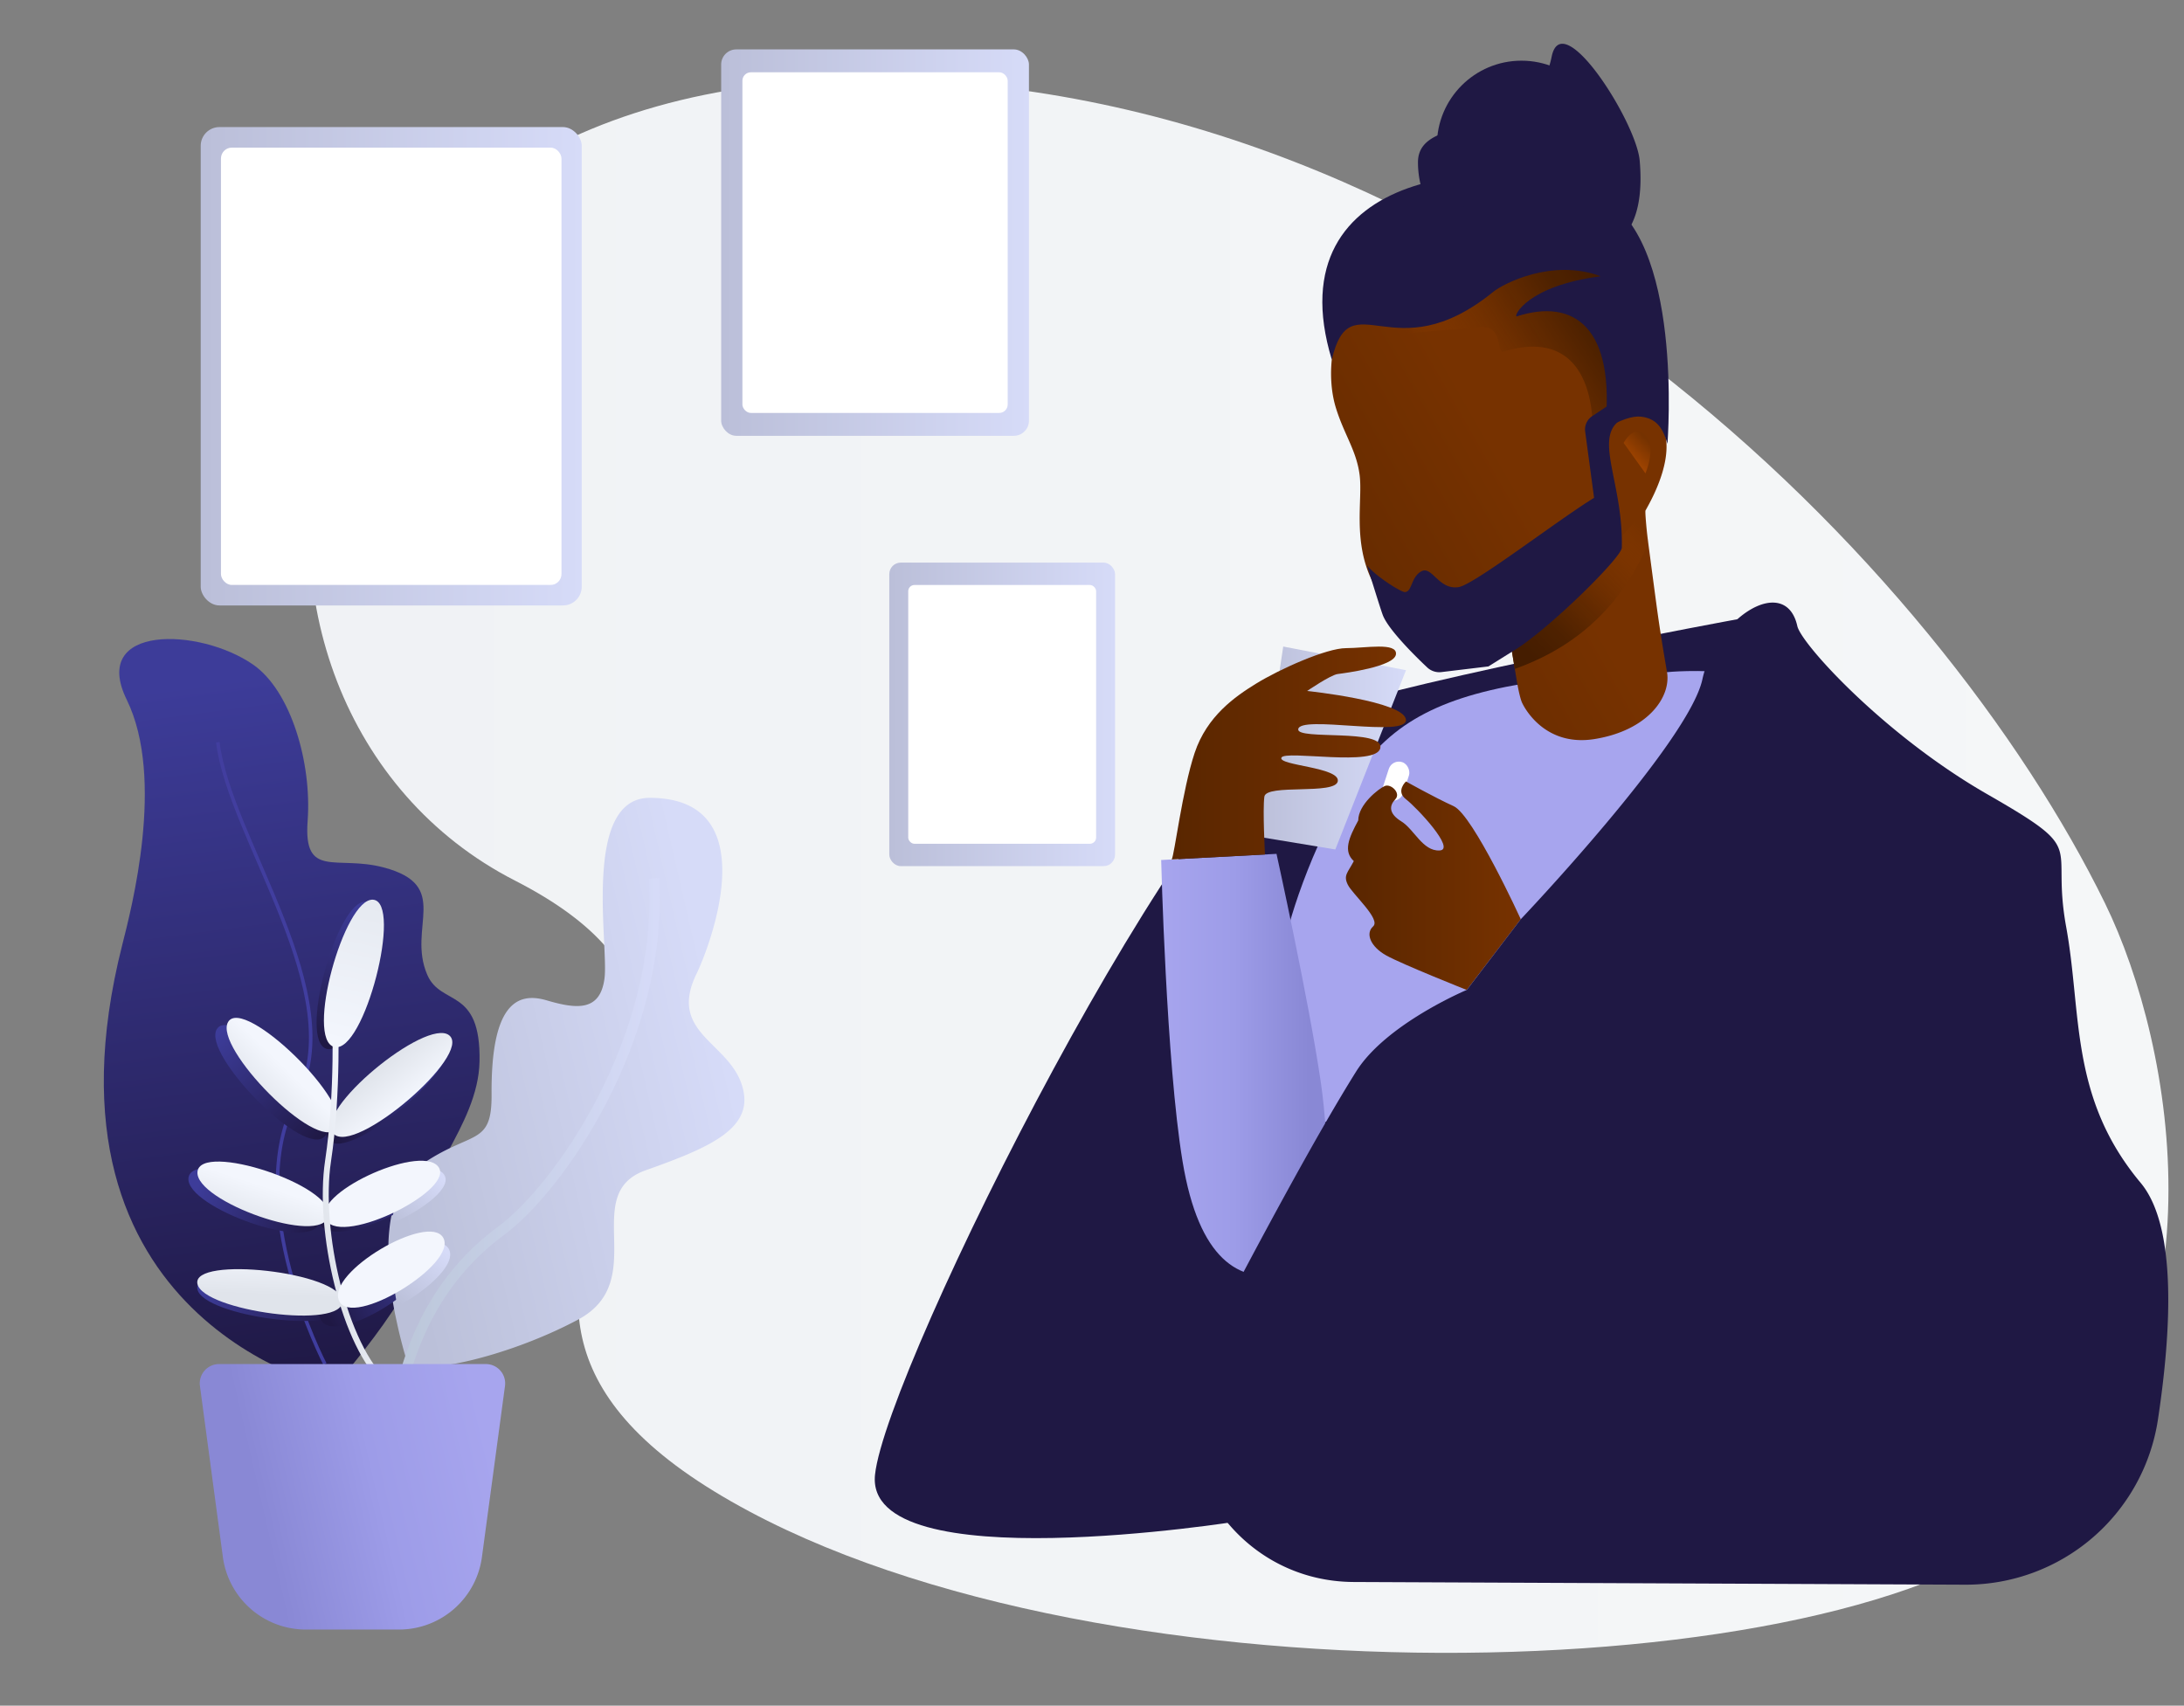 <svg xmlns="http://www.w3.org/2000/svg" xmlns:xlink="http://www.w3.org/1999/xlink" viewBox="0 0 736 574.85"><rect x="0" y="0" width="736" height="574.85" fill="#808080" stroke="none"/><defs><style>.cls-1{fill:url(#Безымянный_градиент_263);}.cls-2{fill:url(#Безымянный_градиент_5);}.cls-18,.cls-3,.cls-34,.cls-5{fill:none;stroke-miterlimit:10;}.cls-3{stroke-width:1.19px;stroke:url(#Безымянный_градиент_2);}.cls-4{fill:url(#Безымянный_градиент_17);}.cls-5{stroke-width:3.44px;stroke:url(#Безымянный_градиент_164);}.cls-6{fill:url(#Безымянный_градиент_5-2);}.cls-7{fill:url(#Безымянный_градиент_5-3);}.cls-8{fill:url(#Безымянный_градиент_5-4);}.cls-9{fill:url(#Безымянный_градиент_5-5);}.cls-10{fill:url(#Безымянный_градиент_5-6);}.cls-11{fill:url(#Безымянный_градиент_5-7);}.cls-12{fill:url(#Безымянный_градиент_18);}.cls-13{fill:url(#Безымянный_градиент_33);}.cls-14{fill:url(#Безымянный_градиент_33-2);}.cls-15{fill:url(#Безымянный_градиент_33-3);}.cls-16{fill:url(#Безымянный_градиент_17-2);}.cls-17{fill:url(#Безымянный_градиент_33-4);}.cls-18{stroke-width:2px;stroke:url(#Безымянный_градиент_33-5);}.cls-19{fill:url(#Безымянный_градиент_33-6);}.cls-20{fill:url(#Безымянный_градиент_17-3);}.cls-21{fill:url(#Безымянный_градиент_33-7);}.cls-22{fill:url(#Безымянный_градиент_11);}.cls-23{fill:url(#Безымянный_градиент_144);}.cls-24{fill:url(#Безымянный_градиент_170);}.cls-25{fill:#fff;}.cls-26{fill:#1f1844;}.cls-27{fill:url(#Безымянный_градиент_123);}.cls-28{fill:url(#Безымянный_градиент_216);}.cls-29{fill:url(#Безымянный_градиент_40);}.cls-30{fill:url(#Безымянный_градиент_250);}.cls-31{fill:url(#Безымянный_градиент_64);}.cls-32{fill:url(#Безымянный_градиент_71);}.cls-33{fill:url(#Безымянный_градиент_250-2);}.cls-34{stroke:#fff;stroke-linecap:round;stroke-width:1.68px;}.cls-35{fill:url(#Безымянный_градиент_71-2);}.cls-36{fill:url(#Безымянный_градиент_123-2);}.cls-37{fill:url(#Безымянный_градиент_170-2);}.cls-38{fill:url(#Безымянный_градиент_250-3);}.cls-39{fill:url(#Безымянный_градиент_64-2);}.cls-40{fill:url(#Безымянный_градиент_64-3);}.cls-41{fill:url(#Безымянный_градиент_170-3);}.cls-42{fill:url(#Безымянный_градиент_170-4);}</style><linearGradient id="Безымянный_градиент_263" x1="104.25" y1="291.91" x2="730.76" y2="291.91" gradientUnits="userSpaceOnUse"><stop offset="0" stop-color="#f0f2f5"/><stop offset="0.99" stop-color="#f5f7f8"/></linearGradient><linearGradient id="Безымянный_градиент_5" x1="111.85" y1="466" x2="80.25" y2="226.27" gradientUnits="userSpaceOnUse"><stop offset="0" stop-color="#1f1844"/><stop offset="0.99" stop-color="#3d3c99"/></linearGradient><linearGradient id="Безымянный_градиент_2" x1="110.25" y1="459.82" x2="82.47" y2="248.95" gradientUnits="userSpaceOnUse"><stop offset="0" stop-color="#3f3d9e"/><stop offset="0.99" stop-color="#423e9f"/></linearGradient><linearGradient id="Безымянный_градиент_17" x1="126.45" y1="377.82" x2="243.68" y2="350.88" gradientUnits="userSpaceOnUse"><stop offset="0.01" stop-color="#bbc0d9"/><stop offset="1" stop-color="#d6dbf8"/></linearGradient><linearGradient id="Безымянный_градиент_164" x1="-167.74" y1="939.58" x2="-78.04" y2="956" gradientTransform="translate(129.86 -555.72) rotate(-10.18)" gradientUnits="userSpaceOnUse"><stop offset="0" stop-color="#bac6d8"/><stop offset="0.99" stop-color="#d6dbf8"/></linearGradient><linearGradient id="Безымянный_градиент_5-2" x1="109.61" y1="382.73" x2="73.67" y2="347.41" xlink:href="#Безымянный_градиент_5"/><linearGradient id="Безымянный_градиент_5-3" x1="108.47" y1="412.42" x2="66.64" y2="397.85" xlink:href="#Безымянный_градиент_5"/><linearGradient id="Безымянный_градиент_5-4" x1="111.59" y1="382.64" x2="149.64" y2="352.7" xlink:href="#Безымянный_градиент_5"/><linearGradient id="Безымянный_градиент_5-5" x1="108.82" y1="412.47" x2="145.75" y2="394.78" xlink:href="#Безымянный_градиент_5"/><linearGradient id="Безымянный_градиент_5-6" x1="115.41" y1="440.26" x2="66.25" y2="434.38" xlink:href="#Безымянный_градиент_5"/><linearGradient id="Безымянный_градиент_5-7" x1="109.96" y1="443.71" x2="143.55" y2="423.18" xlink:href="#Безымянный_градиент_5"/><linearGradient id="Безымянный_градиент_18" x1="122.55" y1="305.2" x2="111.06" y2="352.2" gradientUnits="userSpaceOnUse"><stop offset="0.01" stop-color="#3d3c99"/><stop offset="1" stop-color="#1f1844"/></linearGradient><linearGradient id="Безымянный_градиент_33" x1="-1953.48" y1="2408.64" x2="-1938.29" y2="2408.64" gradientTransform="translate(-255.52 -2711.11) rotate(-45.37)" gradientUnits="userSpaceOnUse"><stop offset="0" stop-color="#e0e4eb"/><stop offset="0.99" stop-color="#f3f6fd"/></linearGradient><linearGradient id="Безымянный_градиент_33-2" x1="-3719.37" y1="2778.77" x2="-3704.04" y2="2778.77" gradientTransform="translate(-1425.38 -3976.01) rotate(-72.22)" xlink:href="#Безымянный_градиент_33"/><linearGradient id="Безымянный_градиент_33-3" x1="-118.03" y1="-2873.85" x2="-102.83" y2="-2873.85" gradientTransform="matrix(0.63, 0.78, -0.78, 0.63, -2033.79, 2257.58)" xlink:href="#Безымянный_градиент_33"/><linearGradient id="Безымянный_градиент_17-2" x1="130.9" y1="410.9" x2="146.74" y2="394.64" xlink:href="#Безымянный_градиент_17"/><linearGradient id="Безымянный_градиент_33-4" x1="-429.3" y1="-3594.19" x2="-413.73" y2="-3594.19" gradientTransform="matrix(0.5, 0.87, -0.77, 0.45, -2428.81, 2364.67)" xlink:href="#Безымянный_градиент_33"/><linearGradient id="Безымянный_градиент_33-5" x1="-304.72" y1="1124.78" x2="-282.35" y2="1124.78" gradientTransform="translate(142.81 -757.05) rotate(-13.38)" xlink:href="#Безымянный_градиент_33"/><linearGradient id="Безымянный_градиент_33-6" x1="-4769.14" y1="2559.31" x2="-4753.22" y2="2559.31" gradientTransform="matrix(0.04, -0.93, 1, 0.04, -2289.83, -4101.77)" xlink:href="#Безымянный_градиент_33"/><linearGradient id="Безымянный_градиент_17-3" x1="131.26" y1="436.41" x2="147.07" y2="418.88" xlink:href="#Безымянный_градиент_17"/><linearGradient id="Безымянный_градиент_33-7" x1="-804.06" y1="-4447.8" x2="-786.83" y2="-4447.8" gradientTransform="matrix(0.35, 0.94, -0.74, 0.28, -2891.94, 2393.19)" xlink:href="#Безымянный_градиент_33"/><linearGradient id="Безымянный_градиент_11" x1="125.02" y1="304.52" x2="113.53" y2="351.52" gradientUnits="userSpaceOnUse"><stop offset="0" stop-color="#e6eaf1"/><stop offset="0.99" stop-color="#f3f6fd"/></linearGradient><linearGradient id="Безымянный_градиент_144" x1="78.03" y1="510.74" x2="165.61" y2="490.62" gradientUnits="userSpaceOnUse"><stop offset="0.11" stop-color="#8988d5"/><stop offset="0.56" stop-color="#9d9ce8"/><stop offset="1" stop-color="#a7a5ee"/></linearGradient><linearGradient id="Безымянный_градиент_170" x1="299.69" y1="240.76" x2="375.77" y2="240.76" gradientUnits="userSpaceOnUse"><stop offset="0.01" stop-color="#bbbfd9"/><stop offset="1" stop-color="#d6dbf8"/></linearGradient><linearGradient id="Безымянный_градиент_123" x1="550.13" y1="133.99" x2="561.94" y2="133.99" gradientUnits="userSpaceOnUse"><stop offset="0" stop-color="#753200"/><stop offset="1" stop-color="#a04400"/></linearGradient><linearGradient id="Безымянный_градиент_216" x1="549.55" y1="525.72" x2="549.55" y2="248.62" gradientUnits="userSpaceOnUse"><stop offset="0" stop-color="#201f4f"/><stop offset="0.39" stop-color="#3d3c99"/><stop offset="1" stop-color="#403da0"/></linearGradient><linearGradient id="Безымянный_градиент_40" x1="636.59" y1="393.14" x2="661.77" y2="395.66" gradientUnits="userSpaceOnUse"><stop offset="0.11" stop-color="#343381"/><stop offset="0.56" stop-color="#3d3c99"/><stop offset="1" stop-color="#403da0"/></linearGradient><linearGradient id="Безымянный_градиент_250" x1="569.06" y1="303.25" x2="811.47" y2="303.25" gradientUnits="userSpaceOnUse"><stop offset="0" stop-color="#a7a5ee"/><stop offset="0.44" stop-color="#9d9ce8"/><stop offset="0.89" stop-color="#8988d5"/></linearGradient><linearGradient id="Безымянный_градиент_64" x1="415.41" y1="224.87" x2="514.3" y2="168.36" gradientUnits="userSpaceOnUse"><stop offset="0" stop-color="#592600"/><stop offset="1" stop-color="#773200"/></linearGradient><linearGradient id="Безымянный_градиент_71" x1="486.77" y1="131.6" x2="547.29" y2="92.5" gradientUnits="userSpaceOnUse"><stop offset="0" stop-color="#a04400" stop-opacity="0"/><stop offset="0.22" stop-color="#7c3500" stop-opacity="0.39"/><stop offset="0.47" stop-color="#5e2800" stop-opacity="0.73"/><stop offset="0.7" stop-color="#4b2000" stop-opacity="0.93"/><stop offset="0.9" stop-color="#451d00"/></linearGradient><linearGradient id="Безымянный_градиент_250-2" x1="458.55" y1="394.33" x2="617.06" y2="394.33" xlink:href="#Безымянный_градиент_250"/><linearGradient id="Безымянный_градиент_71-2" x1="555.64" y1="180.5" x2="510.3" y2="224.99" xlink:href="#Безымянный_градиент_71"/><linearGradient id="Безымянный_градиент_123-2" x1="555.85" y1="149.16" x2="549.99" y2="154.9" xlink:href="#Безымянный_градиент_123"/><linearGradient id="Безымянный_градиент_170-2" x1="422.91" y1="252.1" x2="473.82" y2="252.1" xlink:href="#Безымянный_градиент_170"/><linearGradient id="Безымянный_градиент_250-3" x1="391.31" y1="358.94" x2="447.11" y2="358.94" xlink:href="#Безымянный_градиент_250"/><linearGradient id="Безымянный_градиент_64-2" x1="394.86" y1="253.78" x2="473.82" y2="253.78" xlink:href="#Безымянный_градиент_64"/><linearGradient id="Безымянный_градиент_64-3" x1="453.6" y1="298.49" x2="512.5" y2="298.49" xlink:href="#Безымянный_градиент_64"/><linearGradient id="Безымянный_градиент_170-3" x1="67.64" y1="123.44" x2="196.04" y2="123.44" xlink:href="#Безымянный_градиент_170"/><linearGradient id="Безымянный_градиент_170-4" x1="243.03" y1="81.77" x2="346.74" y2="81.77" xlink:href="#Безымянный_градиент_170"/></defs><title>01</title><g id="Слой_1" data-name="Слой 1"><path class="cls-1" d="M709.37,304.4C654.35,191.93,497,27.19,292.53,26.77c-213.36-.44-234,211.17-119,270S120.38,428.9,240.58,502.56c121.66,74.56,381.67,67.56,445.67,9.56S733.14,353,709.37,304.4Z"/><path class="cls-2" d="M112.2,467.71s34.78-38.71,31.09-54,17.89-33.79,18.31-56c.48-25.17-13-18.44-17.62-29.2-6.9-16,8.46-30.08-14.76-36.18-15.85-4.17-27,4-25.55-15.65S98,232.82,85.32,224c-18.14-12.59-55.06-13.58-42.62,11.8,13.06,26.66,1.55,70.58-1.49,82.6C9,445.5,112.2,467.71,112.2,467.71Z"/><path class="cls-3" d="M73.4,250.15c4,32.81,45.13,85.24,26.48,120.28s9.62,89.28,9.62,89.28"/><path class="cls-4" d="M217.59,394.41c-22.59,8,1.87,37.2-22.83,50.36s-56.36,19.83-57.82,13.44c-.1-.42-1.43-4.66-2.83-10.85-.32-1.43-.64-3-1-4.6-.08-.45-.17-.91-.26-1.38A125,125,0,0,1,131,426.43c0-.15,0-.31,0-.46-.12-2-.15-4-.12-6s.14-3.84.35-5.7c.73-7.11,2.77-13.66,6.93-18.36a19.66,19.66,0,0,1,3.61-3.23c17.16-11.94,24-6.14,23.89-23.78-.23-30.23,8.38-34.75,18.52-31.77s18.05,3.82,19.53-7.35-7.66-61,15.35-60.89c39.87.13,19.71,51,15.68,59.27-9.66,19.79,10.43,22.89,15.21,37.32S240.16,386.42,217.59,394.41Z"/><path class="cls-5" d="M132.52,501.65s-6.07-55.65,36.35-86.84C188,400.72,223.65,350.41,220.42,296"/><path class="cls-6" d="M73.05,346.86c5.27-8.93,43.14,27.92,36.51,36S68,355.38,73.05,346.86Z"/><path class="cls-7" d="M63.5,397.12c.76-10.41,46.48,4.55,44.14,14.83S62.77,407,63.5,397.12Z"/><path class="cls-8" d="M149.81,351.2c8.1,6.34-31.89,40.78-39,33.15S142.1,345.16,149.81,351.2Z"/><path class="cls-9" d="M145.62,394.59c6.81,7.69-31.8,27-37.6,18.32S139.14,387.26,145.62,394.59Z"/><path class="cls-10" d="M66.53,434.52c-2-9.55,48.41-4.05,48.84,5.78S68.44,443.62,66.53,434.52Z"/><path class="cls-11" d="M143.16,423.4c5.22,8.84-30.89,30.89-35.09,21.26S138.19,415,143.16,423.4Z"/><path class="cls-12" d="M123.24,303.9c10.18.74-3,52-13,49.64S113.55,303.19,123.24,303.9Z"/><path class="cls-13" d="M76.87,344.43c5.27-8.93,43.14,27.92,36.51,36S71.85,352.94,76.87,344.43Z"/><path class="cls-14" d="M66.54,395c.76-10.41,46.48,4.55,44.14,14.83S65.82,404.9,66.54,395Z"/><path class="cls-15" d="M151.35,348.91c8.1,6.34-31.89,40.78-39,33.15S143.64,342.87,151.35,348.91Z"/><path class="cls-16" d="M132.07,412.28c.7-7,2.66-13.42,6.65-18,4.83-1,8.89-.77,10.66,1.23C153.16,399.75,142.91,407.63,132.07,412.28Z"/><path class="cls-17" d="M147.53,393c6.81,7.69-31.8,27-37.6,18.32S141,385.63,147.53,393Z"/><path class="cls-18" d="M112.92,341.44s1.16,26.63-2.37,49.87,5.37,62.58,19.85,75.15"/><path class="cls-19" d="M66.53,432.7c-2-9.55,48.41-4.05,48.84,5.78S68.44,441.8,66.53,432.7Z"/><path class="cls-20" d="M133.91,440.27c-.07-.44-.16-.9-.25-1.35a125.45,125.45,0,0,1-1.79-14.68c0-.15,0-.3,0-.46,8.23-4.55,17-6.85,19.34-2.91C154.11,425.83,144,434.93,133.91,440.27Z"/><path class="cls-21" d="M149.33,417.09c5.22,8.84-30.89,30.89-35.09,21.26S144.36,408.67,149.33,417.09Z"/><path class="cls-22" d="M125.71,303.22c10.18.74-3,52-13,49.64S116,302.52,125.71,303.22Z"/><path class="cls-23" d="M134.44,549.2H103.11a28.21,28.21,0,0,1-28-24.44L67.38,467.1a6.51,6.51,0,0,1,6.46-7.38h89.88a6.51,6.51,0,0,1,6.46,7.38l-7.77,57.66A28.21,28.21,0,0,1,134.44,549.2Z"/><rect class="cls-24" x="299.69" y="189.61" width="76.08" height="102.3" rx="3.87" ry="3.87"/><rect class="cls-25" x="306.07" y="197.16" width="63.32" height="87.21" rx="2.09" ry="2.09"/></g><g id="Слой_2" data-name="Слой 2"><path class="cls-26" d="M585.57,208.68S481.52,227.75,442,240.76,298.69,461,294.88,497s122.62,15.67,122.62,15.67S586.39,215.35,585.57,208.68Z"/><path class="cls-27" d="M558.74,144.54c1.53-4.73,2.4-17.19,3.2-21.1-6.29.85-11.8,10.26-11.81,16C551.78,139.18,557,143.31,558.74,144.54Z"/><path class="cls-28" d="M645.28,489.66c-4.38,32.39-52,37-107.5,38.74-1.68.84-62.9.47-91.41-9.13l1-219.34c.07-18.52,7.92-49.09,34.94-49.54,45.38-.75,129.55-7.67,162.51,2.51,7.53,27.06,13,57,.47,135.13C638.11,432.79,647.4,474.12,645.28,489.66Z"/><path class="cls-29" d="M632.79,266.51c10,30.18,8.79,47.68-4.62,96.51C605.82,444.37,642.5,486.14,565,527.17c47-2.68,76.57-9.93,80.3-37.5,2.12-15.55-7.17-56.87,0-101.62,9.25-57.58,26.51-104.63,3.56-132.44C642.49,247.91,629.4,256.31,632.79,266.51Z"/><path class="cls-30" d="M645.28,333c-11.84,2-48.38,6.87-59.81,1.78,1.19,11.32,2.41,31.38,2.41,31.38s-111.2.16-147.8,14.15c0-1.19-7.36-59.68-7.6-60.06.81-6.78,8.9-34.84,23.81-57.88C468.87,243,486.76,234.13,519,229.54l42.74-3s42.54-4.5,62.18,16.93S645.28,333,645.28,333Z"/><path class="cls-31" d="M537.41,249.07c-17.82,2.89-24.47-12.22-24.47-12.22s-.84-1.54-1.95-8.36l-.49-3-.45-2.8-.57-3.44a40.46,40.46,0,0,1-4.84.32c-12.68.07-33.4-5.05-42.45-24.23-6.33-13.37-2.94-27-4-35.26s-5.23-13.62-8-22.63c-3.57-11.54-.88-27,4.45-31.27C478.6,86.72,540.92,82,540.92,82s3.95,17.61,2.25,51.55c1.48-1.31-.77,6.13,1.39,5.37,4.53-1.51,8.61-1.34,11.64.4,6.63,3.78,8.26,15-1.33,32.12-.1.2-.22.4-.34.6-.18.35.3,6.08.74,9.49.07.47.12,1,.18,1.46.77,5.81,1.76,13.33,2.74,20.6,1.41,10.49,3,19.47,3.6,23C563.15,235,555.24,246.18,537.41,249.07Z"/><path class="cls-32" d="M543.17,133.55c1.7-33.94-.25-47.38-.25-47.38s-64.31.55-88.27,20c-3.76,3-3.58,9.52-3.74,15.11,9.3-9.79,30.91-9.24,47.69-11,8-.84,5.59,8.19,7.88,8.3,17.3-5.58,30.16,1.77,30.36,27.23l7.55-6.81C542.55,139.18,544.6,132.28,543.17,133.55Z"/><polygon class="cls-33" points="600.72 425.65 458.55 410.04 458.55 363.02 617.06 376.26 600.72 425.65"/><line class="cls-34" x1="585.57" y1="334.2" x2="581.59" y2="311.19"/><path class="cls-26" d="M561.94,149.57c0-1,5.6-70-23.05-83.57-32-15.1-109.91-10.14-90.08,55.22,6.32-27,20.66,4.6,54.42-22.87,3.34-2.72,19.86-11.35,36.19-5.24C514.58,96.33,510,106.6,511.1,106.64c19.52-6.3,33.41,3.84,29.81,37.89,5.07-3,9.23-4.45,12.18-4.1C558.71,141.12,560.52,144.87,561.94,149.57Z"/><path class="cls-35" d="M555.46,183c-11.08,26.22-30.12,37.13-45,42.45l-.45-2.8-.57-3.44a40.46,40.46,0,0,1-4.84.32c9.91-8.53,37.46-32.64,50.22-48.07-.1.2-.22.4-.34.6-.18.35.3,6.08.74,9.49C555.34,182,555.39,182.5,555.46,183Z"/><path class="cls-26" d="M544.38,143c.61-.69,2.48-2.38,2.48-2.38l-1.45-6.28-8.86,5.92a5.39,5.39,0,0,0-2.35,5.2l3,22.32c-12.29,7.54-40.31,29.19-45.6,30.08-6.72,1.13-9-7.27-12.59-5.32s-3.09,7-5.61,7c-1.31,0-9.89-5.37-12.71-9,0,0,4.36,14.24,5.3,16.74,2.17,5.8,14.82,17.51,14.82,17.51a5.93,5.93,0,0,0,4.93,1.72l15.86-1.91,8-5c11.12-6.39,36.85-31.59,36.94-35C547.06,164.49,538.34,149.84,544.38,143Z"/><path class="cls-36" d="M547.16,149.26s3.57-6.72,7.35-2.52,0,12.8,0,12.8Z"/><path class="cls-26" d="M552.57,54.12c3.38,38.76-24.81,32.73-42.57,32.73A32.15,32.15,0,0,1,477.85,54.7c0-17.76,39.05-5.91,45.05-35.58C526.42,1.72,551.43,41.09,552.57,54.12Z"/><circle class="cls-26" cx="512.73" cy="48.95" r="28.5"/></g><g id="Слой_4" data-name="Слой 4"><polygon class="cls-37" points="422.91 281.82 450 286.29 473.82 225.87 432.44 217.9 422.91 281.82"/><rect class="cls-25" x="466.86" y="256.52" width="7.14" height="13.49" rx="3.57" ry="3.57" transform="translate(105 -133.06) rotate(18.09)"/><path class="cls-38" d="M391.31,289.84S393,358,398.51,391.36s19.15,41,34,38.23c18.52-3.41,15.17-47.13,12.6-64.82-4-27.49-14.93-77-14.93-77Z"/><path class="cls-39" d="M394.86,289.65c.9-1.39,3.56-23.37,7.72-35.87s13.73-19.07,20.65-23.34c8.09-5,23.86-12,30.37-12s17.33-2.08,16.83,2.08-17.24,6.34-19.63,6.64-10.3,5.71-10.3,5.71,32.7,3.43,33.3,9.68-36-1.77-36.31,3.27c-.24,3.65,28.87-.3,27.68,6.25s-32.14.6-33.34,3.27,19.74,3.2,19,7.94-24.15.77-24.75,5.23.21,19.48.21,19.48Z"/><path class="cls-40" d="M512.5,309.8s-16.07-35.12-22.62-38.1-16.07-8.33-16.07-8.33-3.57,3.27,0,6,17,17,11.31,17.26-8.53-7.14-12.9-9.82-4-5.38-2-7.44-1.49-5.36-3.57-4.46-8.93,6.25-8.93,11.61c-3.27,6-5.06,10.42-1.49,13.69-2,3.87-3.63,4.76-2,8s11.19,11.61,8.51,14-.89,6.85,4.46,9.82,27.09,11.61,27.09,11.61Z"/><path class="cls-26" d="M605.69,211c-3.91-17.58-27.33-3.33-32,18S512.5,309.8,512.5,309.8l-18.16,23.81S467.12,345,457,361.15c-13.23,21.12-32.55,57-50,90.49-19.31,37,7.46,81.34,49.21,81.53l206,.91a65.46,65.46,0,0,0,65-55.61c4.64-30.64,6.34-65.28-5.82-79.83-24-28.71-19.76-56.93-25.1-86.27s8-24.84-26.67-44.75S607,217,605.69,211Z"/></g><g id="_01" data-name="01"><rect class="cls-41" x="67.64" y="42.83" width="128.4" height="161.22" rx="6.31" ry="6.31"/><rect class="cls-25" x="74.46" y="49.75" width="114.76" height="147.39" rx="3.67" ry="3.67"/><rect class="cls-42" x="243.03" y="16.65" width="103.72" height="130.23" rx="5.09" ry="5.09"/><rect class="cls-25" x="250.19" y="24.36" width="89.4" height="114.81" rx="2.85" ry="2.85"/></g></svg>